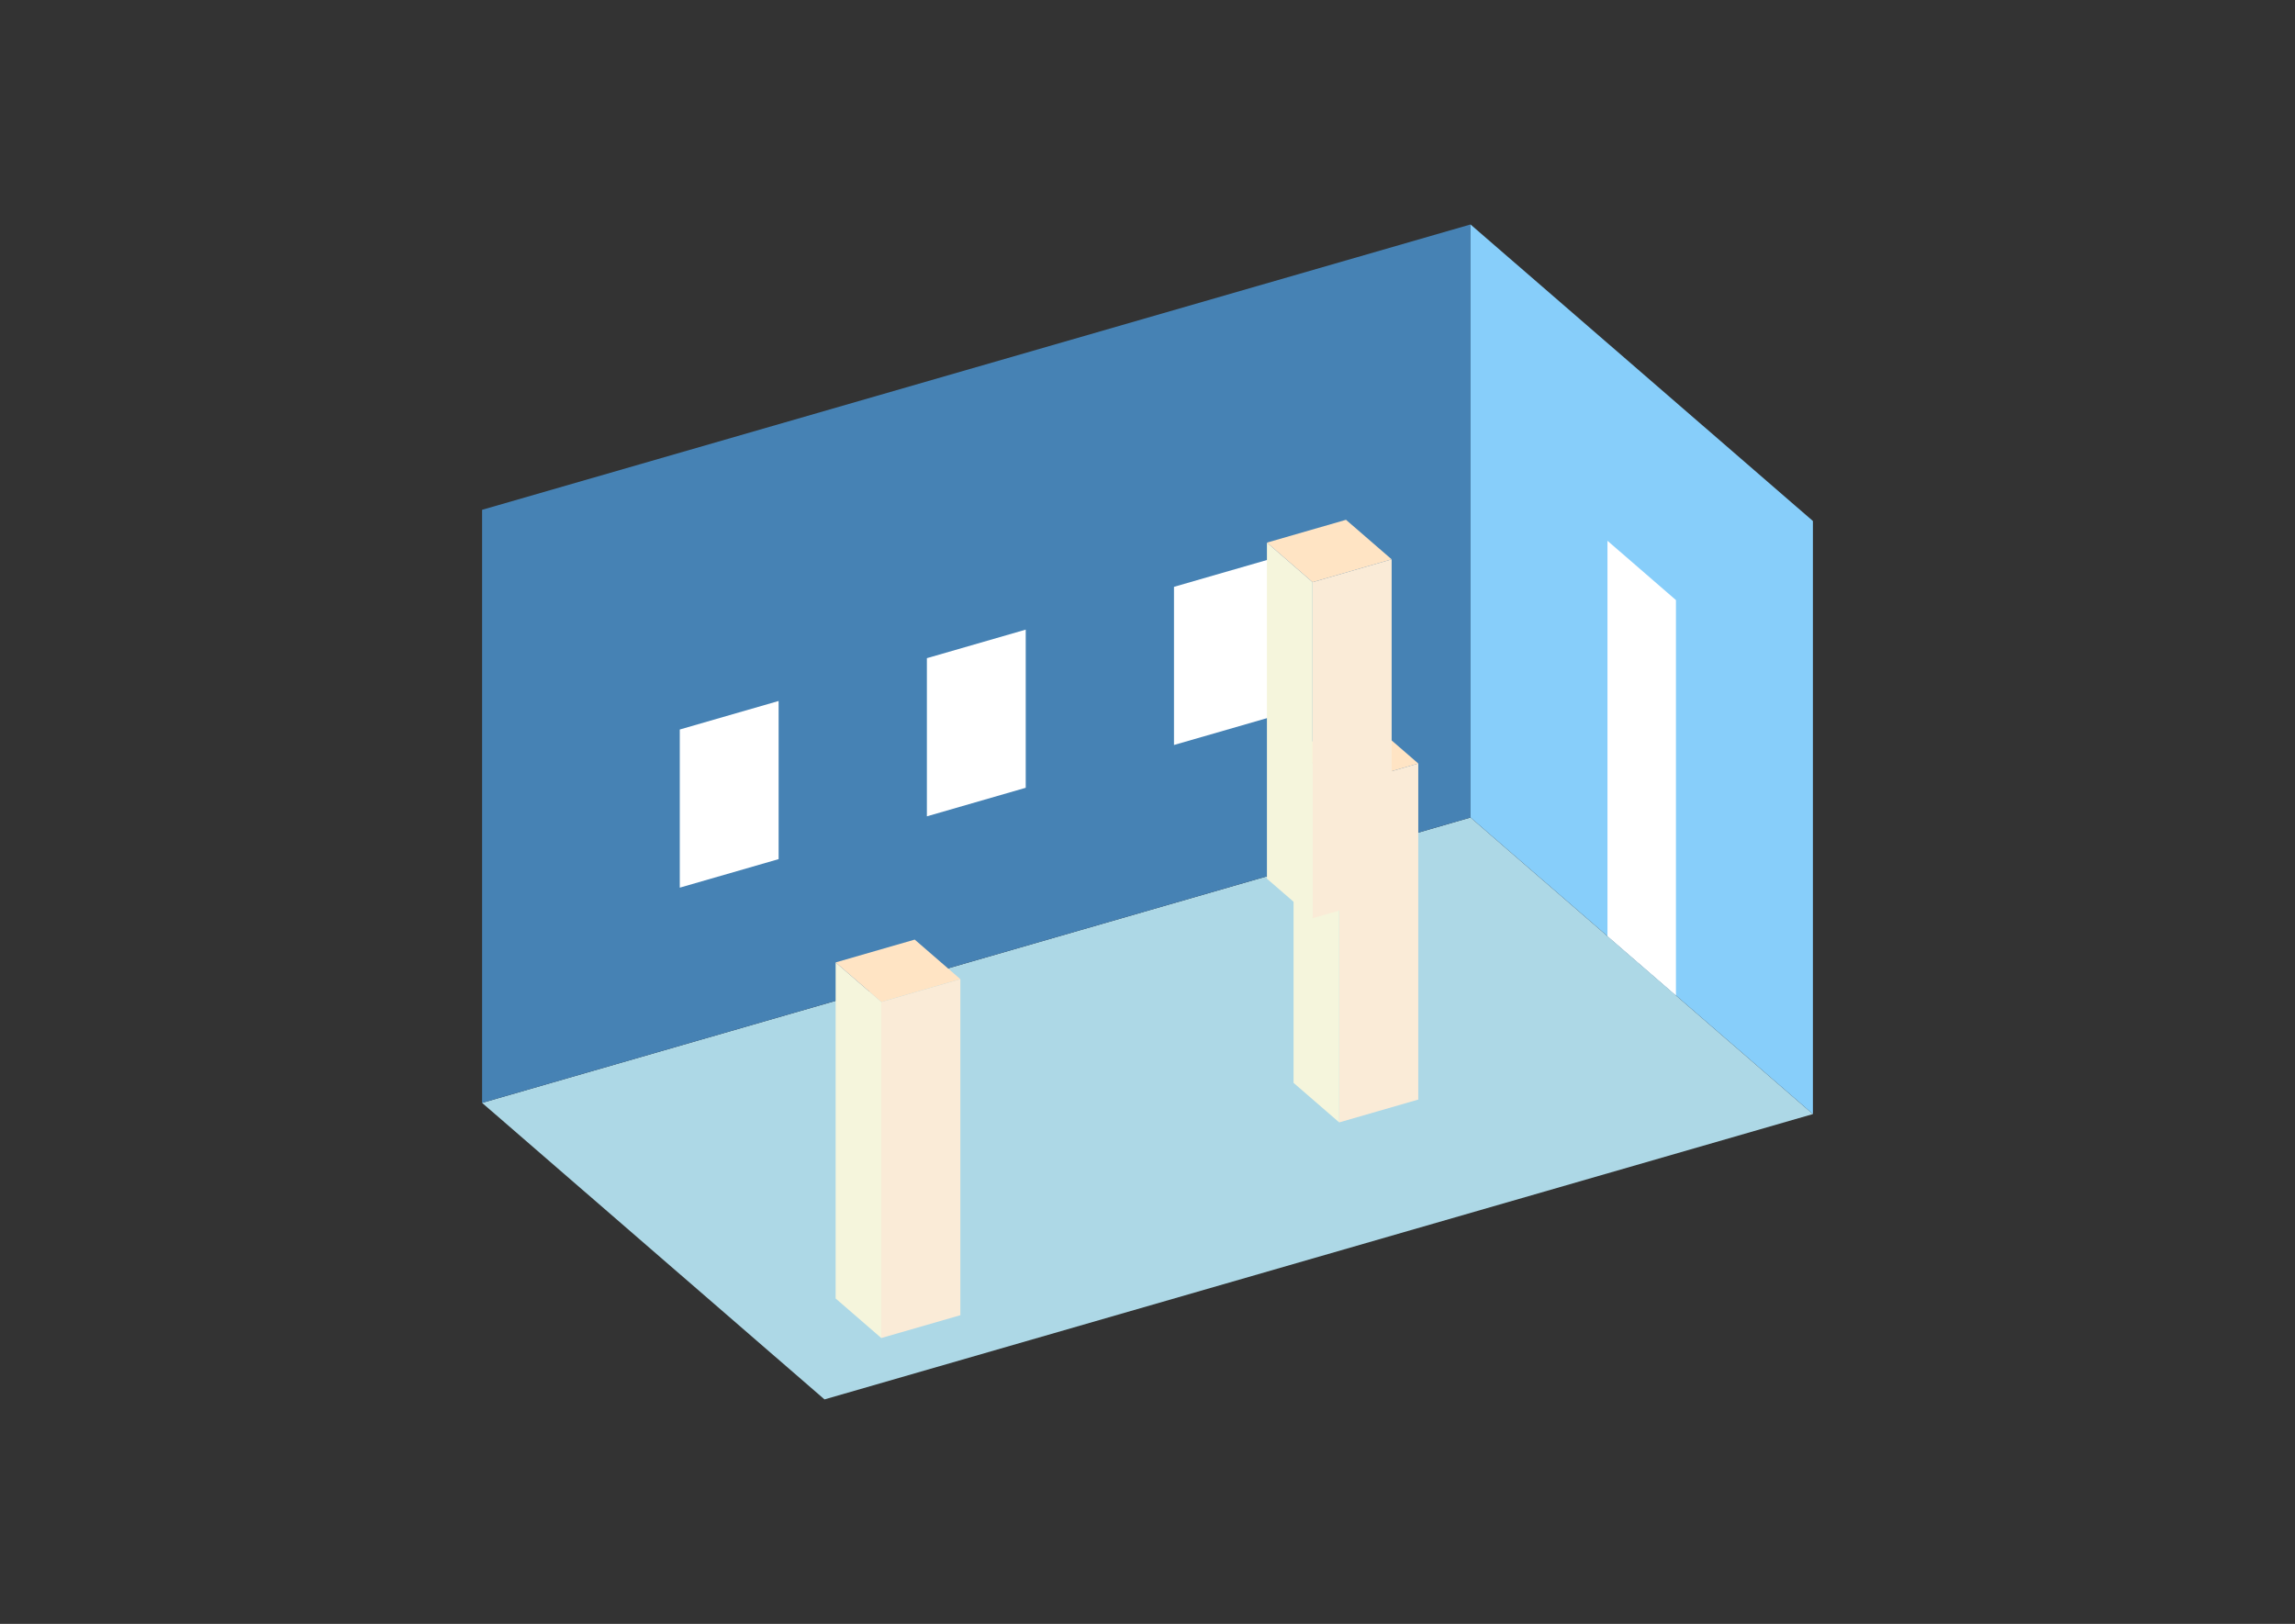 <?xml version="1.0" encoding="UTF-8"?>
<svg
  xmlns="http://www.w3.org/2000/svg"
  width="848"
  height="600"
  style="background-color:white"
>
  <rect width="100%" height="100%" fill="#333333" stroke="none"/>
  <polygon fill="lightblue" points="304.649,517.062 178.134,407.497 543.351,302.068 669.866,411.633" />
  <polygon fill="steelblue" points="178.134,407.497 178.134,188.367 543.351,82.938 543.351,302.068" />
  <polygon fill="lightskyblue" points="669.866,411.633 669.866,192.503 543.351,82.938 543.351,302.068" />
  <polygon fill="white" points="619.26,367.807 619.26,221.72 593.957,199.807 593.957,345.894" />
  <polygon fill="white" points="251.177,327.977 251.177,269.542 287.699,258.999 287.699,317.434" />
  <polygon fill="white" points="342.482,301.619 342.482,243.185 379.003,232.642 379.003,291.076" />
  <polygon fill="white" points="433.786,275.262 433.786,216.827 470.308,206.284 470.308,264.719" />
  <polygon fill="antiquewhite" points="494.833,414.708 494.833,290.535 524.051,282.1 524.051,406.274" />
  <polygon fill="beige" points="494.833,414.708 494.833,290.535 477.965,275.926 477.965,400.1" />
  <polygon fill="bisque" points="494.833,290.535 477.965,275.926 507.182,267.492 524.051,282.1" />
  <polygon fill="antiquewhite" points="325.636,494.383 325.636,370.209 354.853,361.775 354.853,485.949" />
  <polygon fill="beige" points="325.636,494.383 325.636,370.209 308.767,355.601 308.767,479.774" />
  <polygon fill="bisque" points="325.636,370.209 308.767,355.601 337.984,347.166 354.853,361.775" />
  <polygon fill="antiquewhite" points="484.998,339.273 484.998,215.1 514.215,206.665 514.215,330.839" />
  <polygon fill="beige" points="484.998,339.273 484.998,215.1 468.129,200.491 468.129,324.665" />
  <polygon fill="bisque" points="484.998,215.1 468.129,200.491 497.346,192.057 514.215,206.665" />
</svg>
